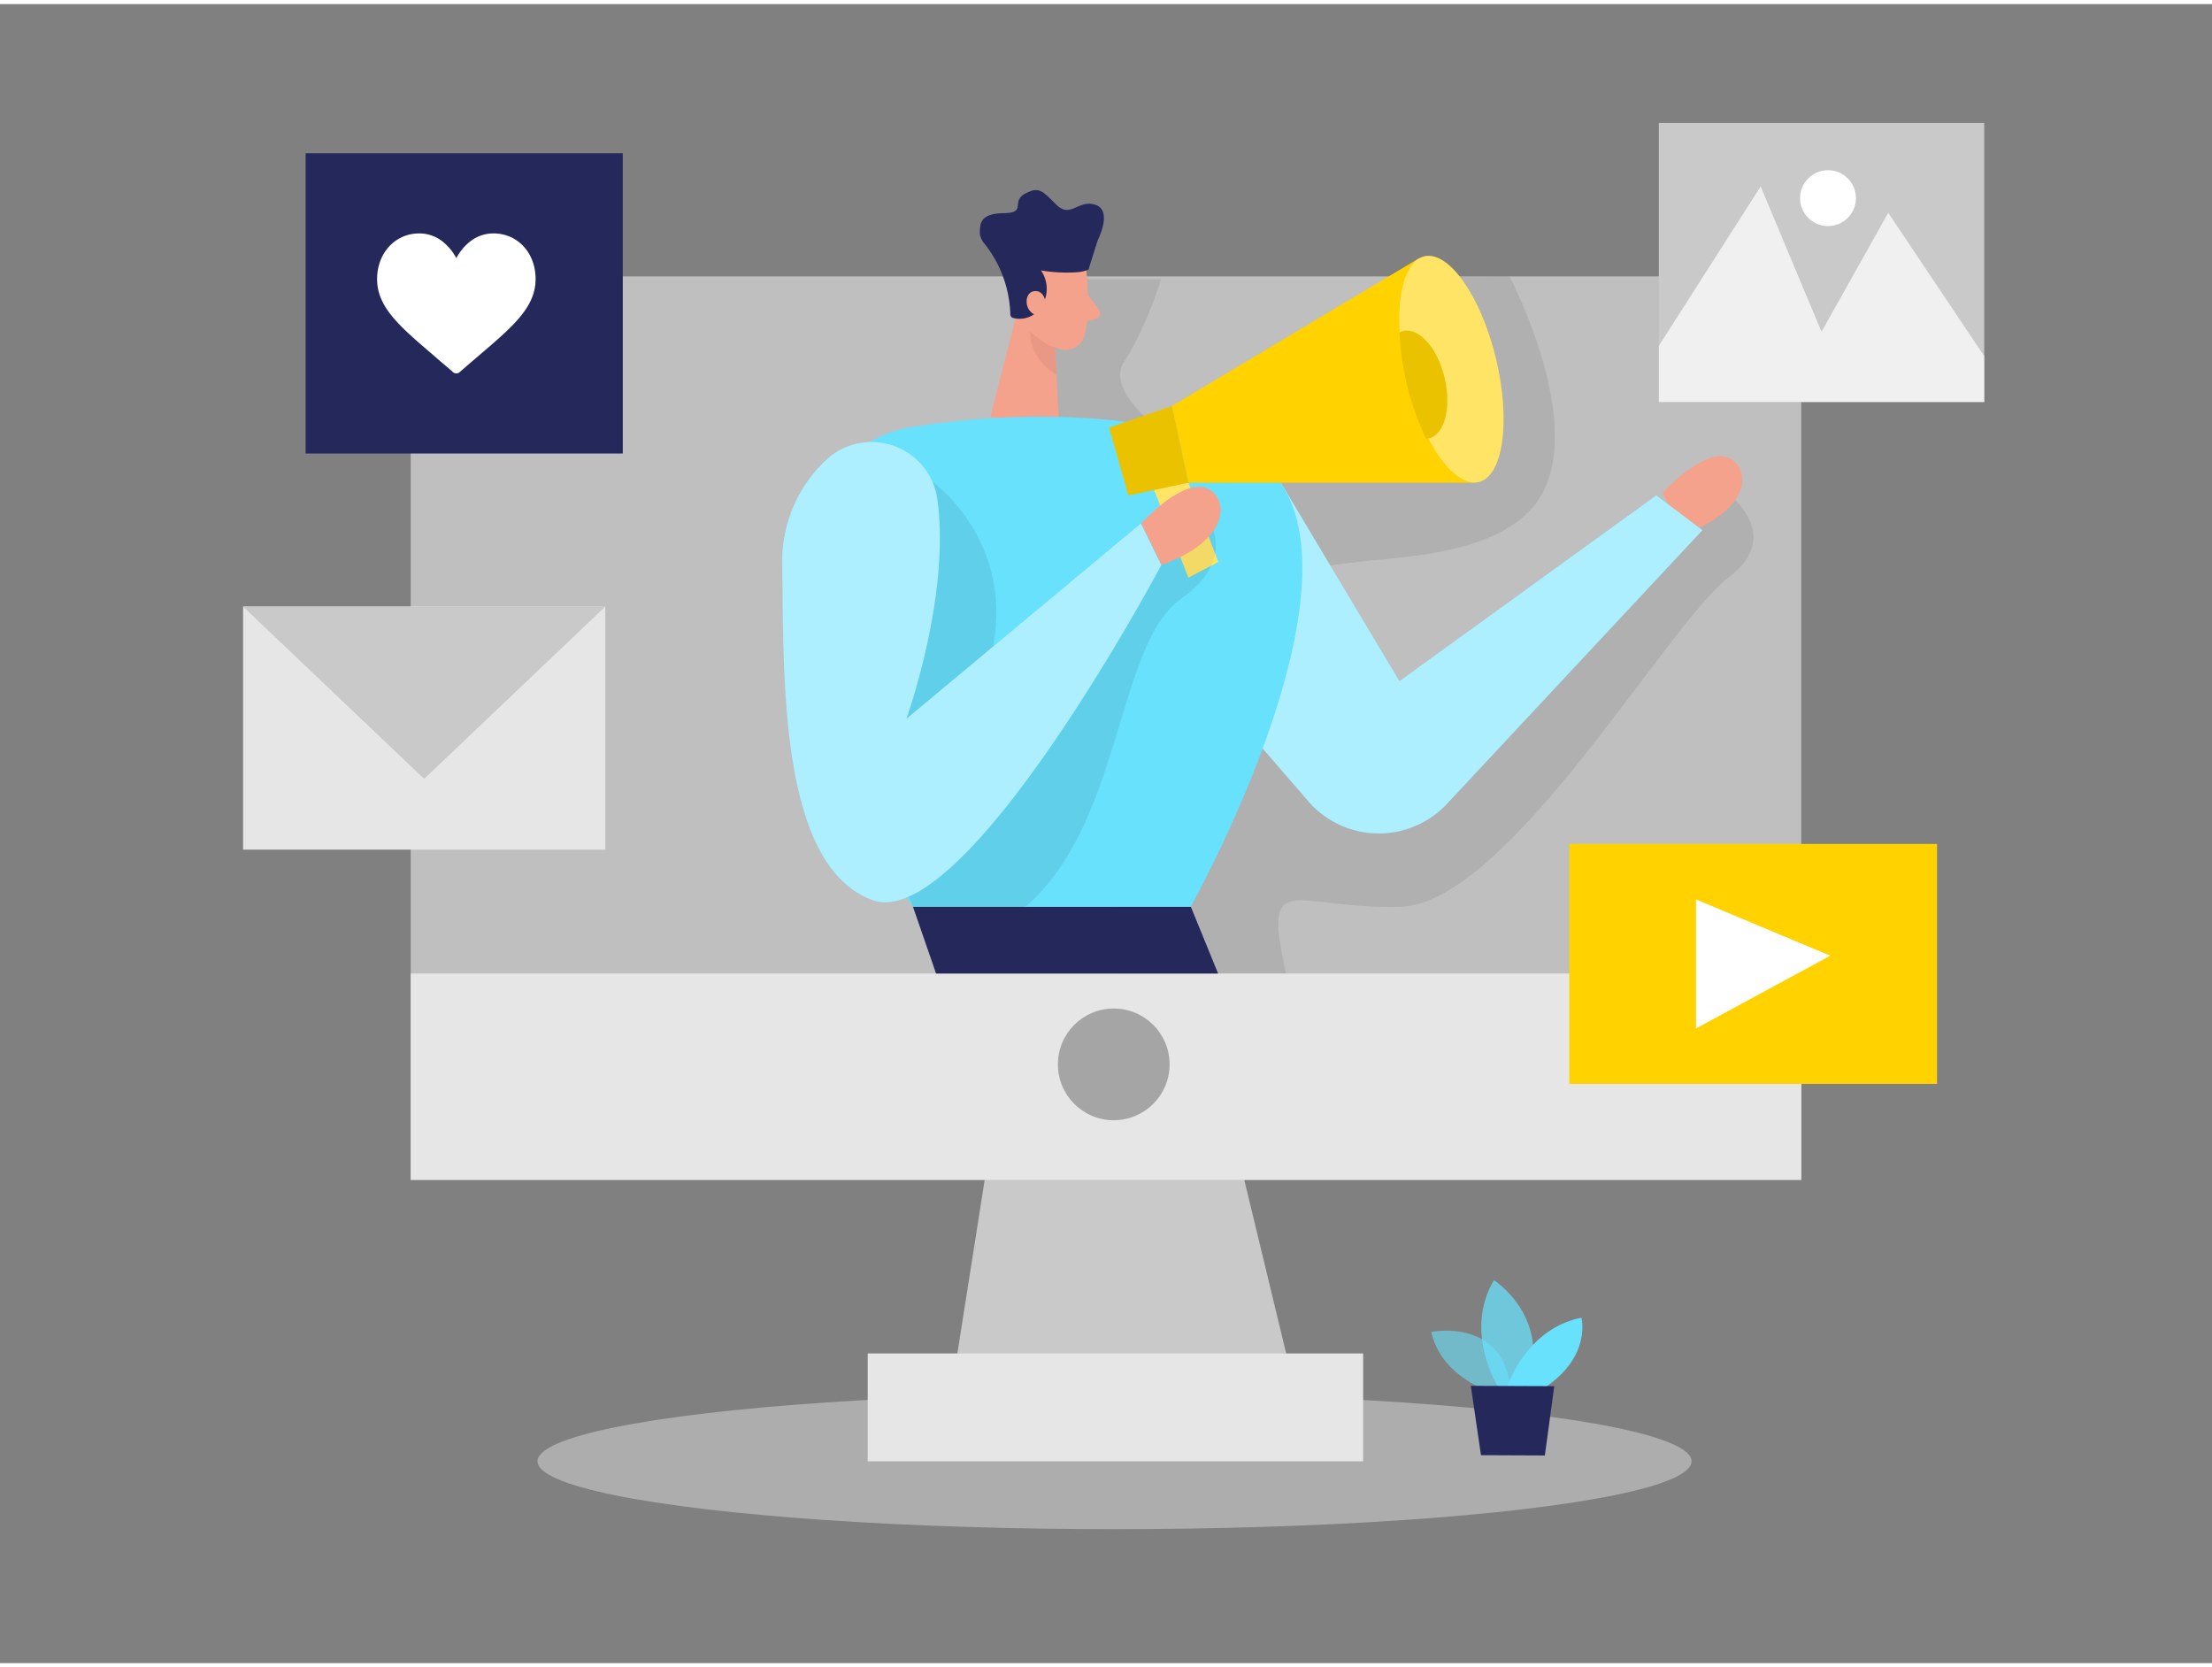 <svg id="Layer_1" data-name="Layer 1" xmlns="http://www.w3.org/2000/svg" viewBox="0 0 400 300" width="406" height="306" class="illustration styles_illustrationTablet__1DWOa"><rect x="0" y="0" width="400" height="300" fill="#808080" stroke="none"/><title>#77_marketing_twocolour</title><rect x="74.27" y="49.24" width="251.46" height="163.38" fill="#c9c9c9" opacity="0.86"></rect><polygon points="181 193.96 171.45 254.63 235.15 254.63 220.5 193.96 181 193.96" fill="#c9c9c9"></polygon><path d="M196.58,49.77H210s-2.94,9.2-6.73,14.88,8.58,13.95,8.58,13.95l46.62-29.27,14.5-.09S289,79.67,276.24,92s-42.39,5.33-43.39,14.33S250.51,133,250.51,133L311,87.3s12.56,8.12,1.56,16.41-39.91,59.12-59.45,59.54-24.88-7.32-20.55,12.05h-30l-7.33-73.86L185.33,78.6l6.24-26.2Z" opacity="0.08"></path><ellipse cx="201.54" cy="263.5" rx="104.35" ry="12.28" fill="#e6e6e6" opacity="0.45"></ellipse><path d="M269.8,251s-9.05-2.47-11-10.89c0,0,14-2.83,14.42,11.64Z" fill="#68e1fd" opacity="0.58"></path><path d="M270.91,250.09s-6.32-10-.76-19.34c0,0,10.65,6.77,5.92,19.36Z" fill="#68e1fd" opacity="0.73"></path><path d="M272.53,250.09s3.34-10.55,13.44-12.55c0,0,1.89,6.85-6.54,12.58Z" fill="#68e1fd"></path><polygon points="265.97 249.86 267.81 262.4 279.36 262.45 281.06 249.92 265.97 249.86" fill="#24285b"></polygon><path d="M300.65,88.39s6.31-7,10.85-6.61,7,9-7.15,14.13Z" fill="#f4a28c"></path><rect x="299.97" y="21.49" width="58.84" height="50.46" fill="#c9c9c9"></rect><path d="M231.61,86.55l21.45,35.89,46.45-33.6,8.34,6.29-46.2,49.49a16.87,16.87,0,0,1-25.08-.48l-23-26.66Z" fill="#68e1fd"></path><path d="M231.61,86.55l21.45,35.89,46.45-33.6,8.34,6.29-46.2,49.49a16.87,16.87,0,0,1-25.08-.48l-23-26.66Z" fill="#fff" opacity="0.46"></path><rect x="74.27" y="175.3" width="251.46" height="37.32" fill="#e6e6e6"></rect><circle cx="201.4" cy="191.73" r="10.1" fill="#a5a5a5"></circle><rect x="156.91" y="244" width="89.59" height="19.5" fill="#e6e6e6"></rect><path d="M196.44,48.15s.79,7-.27,11.64a3.53,3.53,0,0,1-4.23,2.65c-2.35-.57-5.35-2-6.23-5.69l-2.25-6.07a6.28,6.28,0,0,1,2.6-6.79C189.94,41,196.17,43.89,196.44,48.15Z" fill="#f4a28c"></path><polygon points="184.75 52.4 179.09 74.65 191.57 76.9 190.68 59.81 184.75 52.4" fill="#f4a28c"></polygon><path d="M182.7,56.13h0a.66.66,0,0,0,.52.63,4.64,4.64,0,0,0,5.18-2.19,5.83,5.83,0,0,0-.16-6.41,27.48,27.48,0,0,0,6.47.33,6.67,6.67,0,0,0,2.12-.48l1.67-5.31s2.75-5.32-.37-6.39-4.51,2.5-7.07,0-3.15-3.43-5.73-2,.42,3.44-3.83,3.5-4.31,1.82-4.31,3.75a3.38,3.38,0,0,0,.84,1.77A21.51,21.51,0,0,1,182.7,56.13Z" fill="#24285b"></path><path d="M189.15,54.34S189,51.65,187,51.91s-1.87,4.15.89,4.45Z" fill="#f4a28c"></path><path d="M196.71,52.57l2,2.64a1.12,1.12,0,0,1-.66,1.78l-2.66.58Z" fill="#f4a28c"></path><path d="M190.76,62.08s-1.61-.27-4.5-2.89c0,0-.42,4.56,4.8,7.92Z" fill="#ce8172" opacity="0.31"></path><path d="M147.07,94.72A21.18,21.18,0,0,1,164.8,76.49c13.9-2.2,36-3.75,57,3,34.25,11-6.5,83.75-6.5,83.75H165.1S142.44,131.48,147.07,94.72Z" fill="#68e1fd"></path><polygon points="165.1 163.25 169.27 175.3 220.27 175.3 215.35 163.25 165.1 163.25" fill="#24285b"></polygon><polygon points="208.45 87.21 214.9 103.71 220.29 100.88 214.9 86.55 208.45 87.21" fill="#ffd200"></polygon><path d="M168.68,86.42s18.25,13.07,8.75,37l39.75-32.12s8,8.1-3.65,16.27-10.55,40.73-28.2,55.73H165.1l-4.67-11.75-4-35.29Z" opacity="0.08"></path><polygon points="208.45 87.21 214.9 103.71 220.29 100.88 214.9 86.55 208.45 87.21" fill="#fff" opacity="0.4"></polygon><path d="M206.34,93.92s6.3-7,10.84-6.61,7,9-7.14,14.13Z" fill="#f4a28c"></path><polygon points="211.9 72.69 256.64 45.94 266.64 86.55 214.9 86.55 211.9 72.69" fill="#ffd200"></polygon><polygon points="211.9 72.69 200.56 76.59 204.06 88.84 214.9 86.55 211.9 72.69" fill="#ffd200"></polygon><polygon points="211.9 72.69 200.56 76.59 204.06 88.84 214.9 86.55 211.9 72.69" opacity="0.08"></polygon><rect x="283.78" y="151.87" width="66.5" height="43.39" fill="#ffd200"></rect><rect x="55.27" y="26.98" width="57.35" height="54.29" fill="#24285b"></rect><polygon points="306.69 161.9 306.69 185.23 330.97 172.08 306.69 161.9" fill="#fff"></polygon><path d="M89.26,41.47A6.73,6.73,0,0,0,85,42.94a9.45,9.45,0,0,0-2.48,3,9.59,9.59,0,0,0-2.48-3,6.75,6.75,0,0,0-4.24-1.47c-4.34,0-7.61,3.55-7.61,8.26,0,5.08,4.08,8.56,10.26,13.83,1,.9,2.24,1.91,3.48,3a.85.85,0,0,0,.59.22.87.87,0,0,0,.59-.22c1.23-1.08,2.42-2.09,3.48-3,6.18-5.27,10.26-8.75,10.26-13.83C96.87,45,93.6,41.47,89.26,41.47Z" fill="#fff"></path><polygon points="299.98 61.8 318.38 32.97 329.39 59.25 341.45 37.74 358.81 63.66 358.81 71.95 299.98 71.95 299.98 61.8" fill="#fff" opacity="0.72"></polygon><circle cx="330.56" cy="35.09" r="5.05" fill="#fff"></circle><path d="M169.46,89.29a12,12,0,0,0-20-6.91,25,25,0,0,0-8,19.06c.25,20.81-.5,54.31,16.25,60.56S210,101.44,210,101.44l-3.7-7.52-42.41,35.34S172,106.73,169.46,89.29Z" fill="#68e1fd"></path><path d="M169.46,89.29a12,12,0,0,0-20-6.91,25,25,0,0,0-8,19.06c.25,20.81-.5,54.31,16.25,60.56S210,101.44,210,101.44l-3.7-7.52-42.41,35.34S172,106.73,169.46,89.29Z" fill="#fff" opacity="0.46"></path><ellipse cx="262.46" cy="66.01" rx="8.28" ry="20.99" transform="translate(-8.16 63.44) rotate(-13.57)" fill="#ffd200"></ellipse><ellipse cx="262.46" cy="66.01" rx="8.28" ry="20.99" transform="translate(-8.16 63.44) rotate(-13.57)" fill="#fff" opacity="0.4"></ellipse><path d="M253.71,59.13a3.37,3.37,0,0,0-.65.25,50.27,50.27,0,0,0,4.83,19.22,2.87,2.87,0,0,0,.5-.07c2.85-.69,4.11-5.59,2.82-11S256.56,58.44,253.71,59.13Z" fill="#ffd200"></path><path d="M253.71,59.13a3.37,3.37,0,0,0-.65.25,50.27,50.27,0,0,0,4.83,19.22,2.87,2.87,0,0,0,.5-.07c2.85-.69,4.11-5.59,2.82-11S256.56,58.44,253.71,59.13Z" opacity="0.08"></path><rect x="43.96" y="108.95" width="65.5" height="43.95" fill="#e6e6e6"></rect><polygon points="43.95 108.95 76.7 140.1 109.45 108.95 43.95 108.95" fill="#c9c9c9"></polygon></svg>